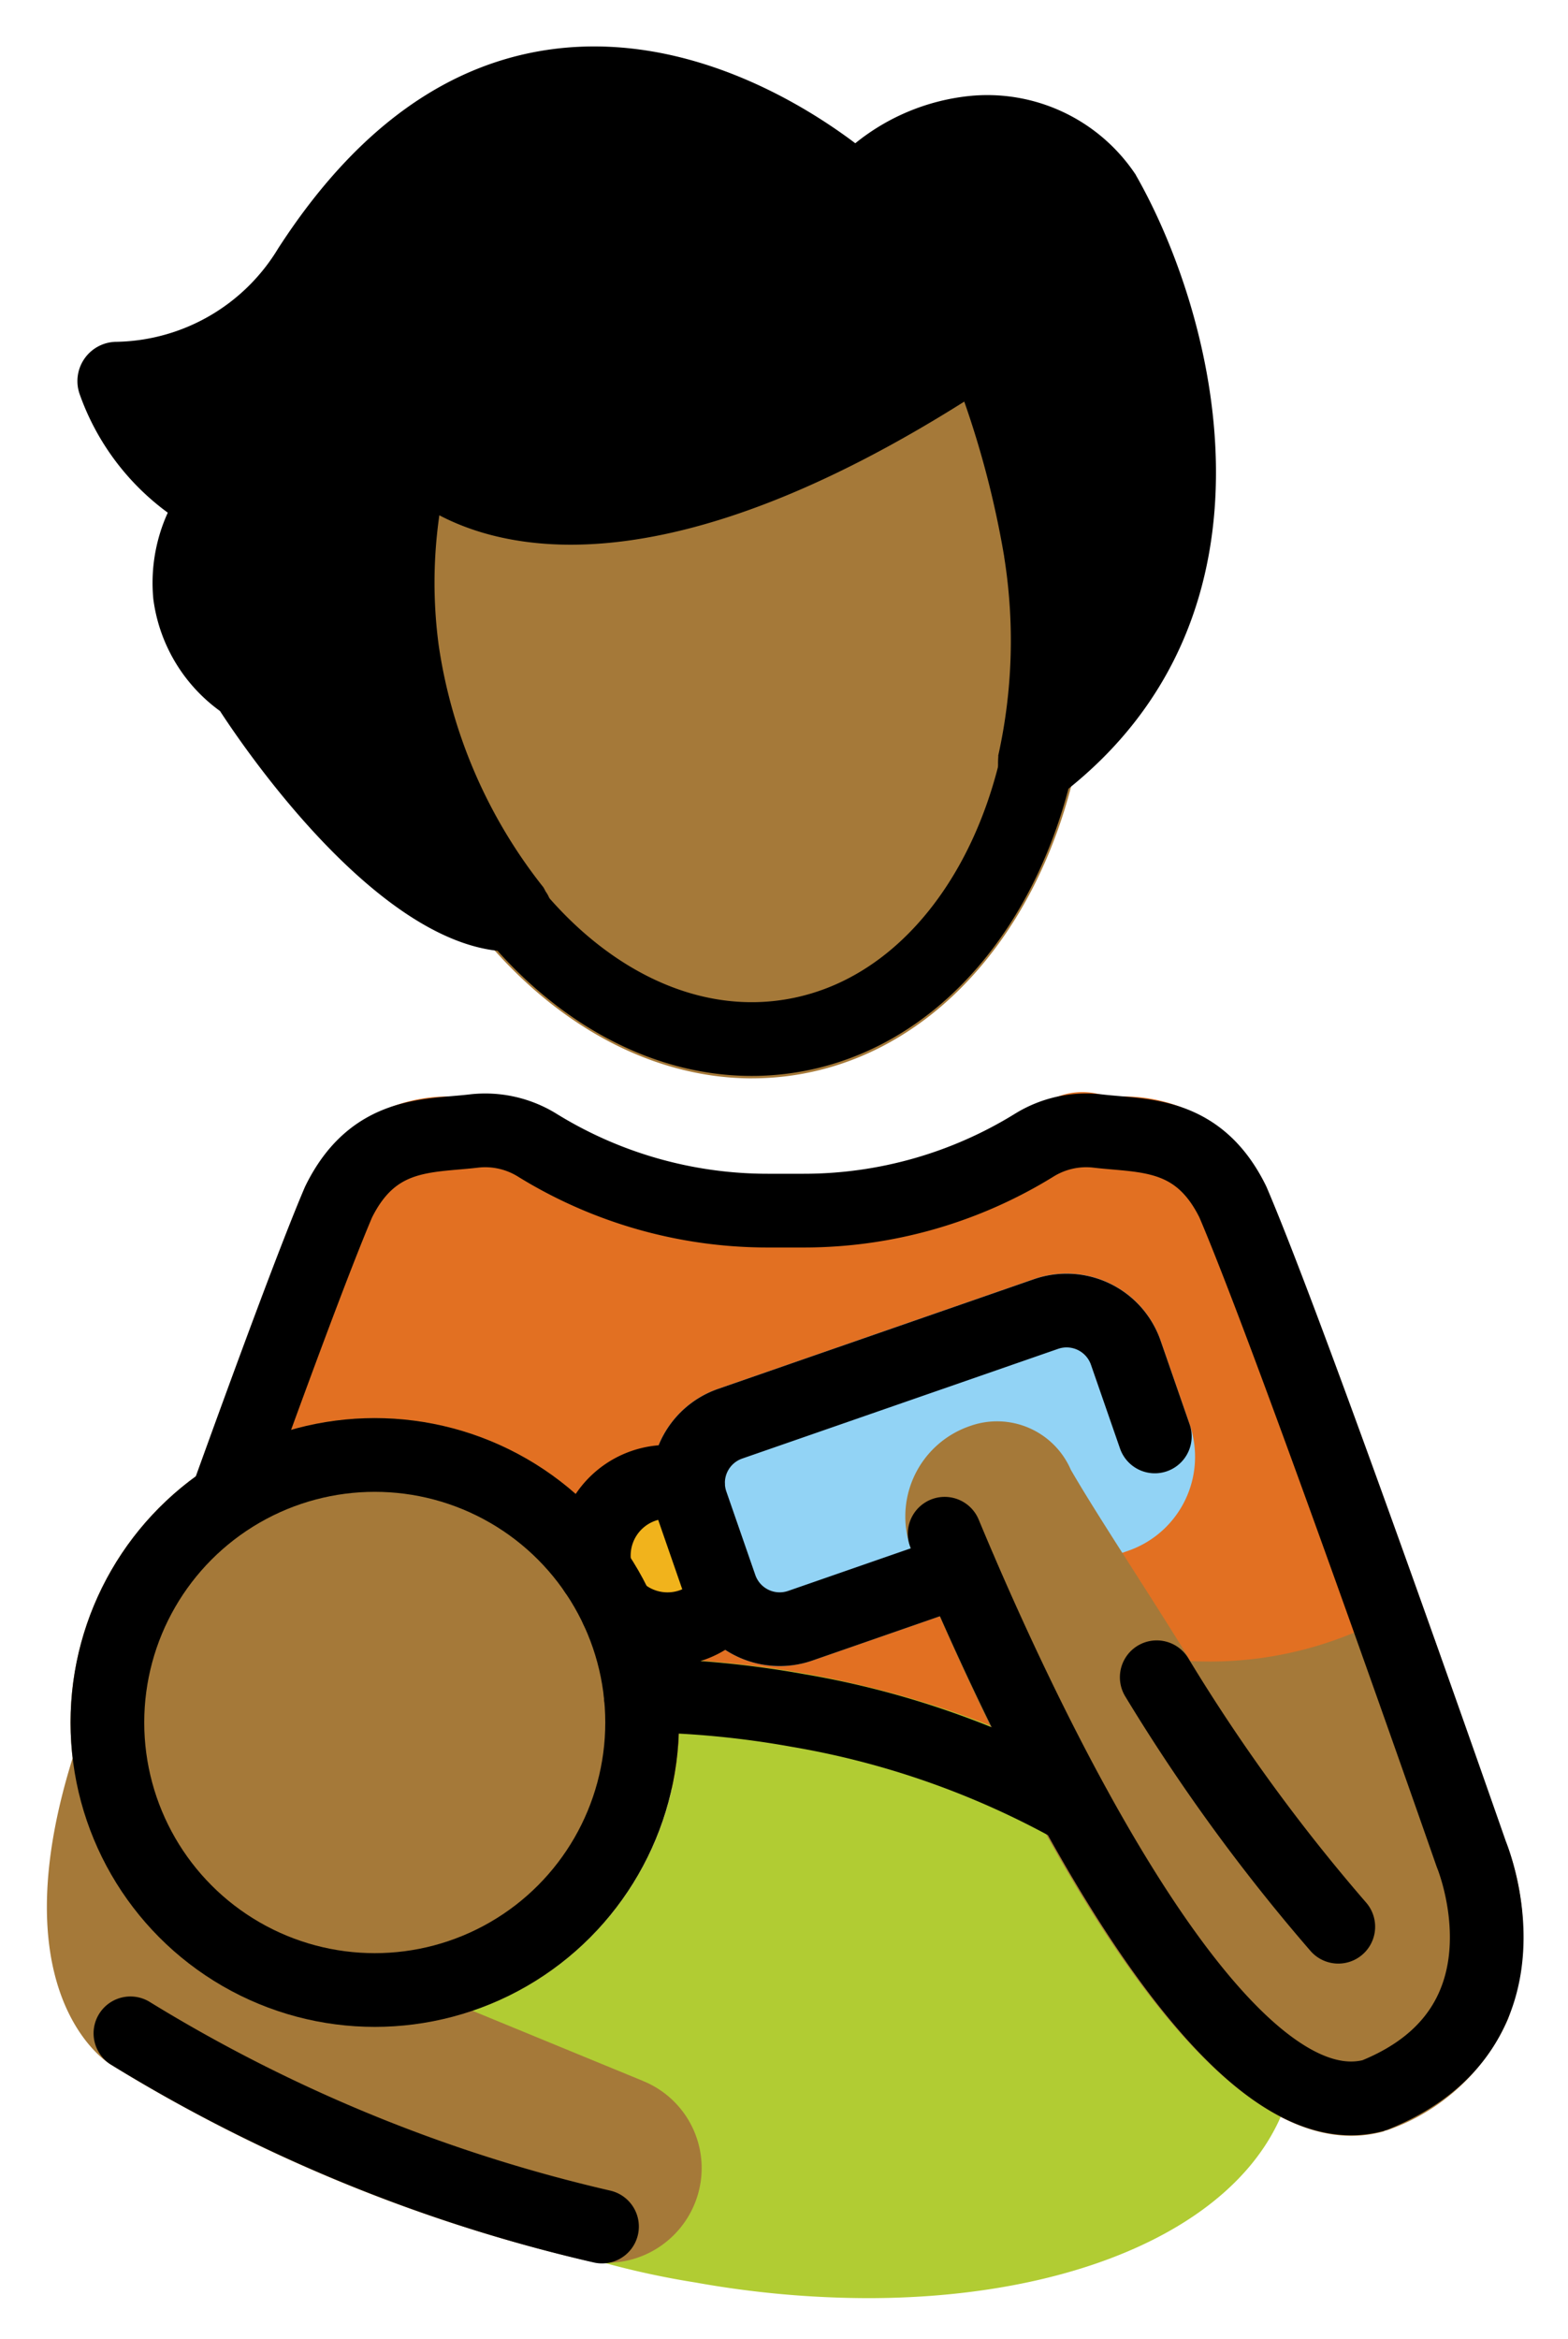 <svg xmlns="http://www.w3.org/2000/svg" role="img" viewBox="15.16 5.66 42.56 63.44"><title>1F9D1-1F3FE-200D-1F37C.svg</title><path fill="#e27022" d="M41.009 54.175H28.746a.998.998 0 0 1-.677-.264l-7.431-6.834a1 1 0 0 1-.264-1.076C21.853 41.907 22.88 39.177 23.43 37.89a4.274 4.274 0 0 1 4.018-2.484c.156-.014.31-.026.461-.045a2.917 2.917 0 0 1 2.063.523c1.04.632 3.466 2.14 6.019 2.068 2.556.031 6.384-1.657 7.424-2.289a1.85 1.85 0 0 1 1.651-.302c.15.018.305.031.46.045a4.254 4.254 0 0 1 3.996 2.437c1.014 2.368 3.119 8.196 4.712 12.678a1 1 0 0 1-.757 1.317l-12.283 2.32a.99.99 0 0 1-.186.018z"/><path fill="#b1cc33" d="M36.978 51.055a27.029 27.029 0 0 0-3.567-.389 8.242 8.242 0 0 1-12.424 8.71 9.393 9.393 0 0 0 3.244 4.135 22.644 22.644 0 0 0 9.802 4.064A26.73 26.73 0 0 0 38.718 68c6.14 0 10.884-2.328 11.549-6.054.825-4.632-5.013-9.416-13.289-10.892z"/><path fill="#92d3f5" d="M36.323 50.855a2.701 2.701 0 0 1-2.55-1.812l-.79-2.275a2.7 2.7 0 0 1 1.662-3.431l8.583-2.98a2.697 2.697 0 0 1 3.431 1.661l.79 2.277a2.698 2.698 0 0 1-1.662 3.43l-8.583 2.98a2.674 2.674 0 0 1-.881.149z"/><circle cx="33.278" cy="47.855" r="2" fill="#f1b31c"/><g fill="#a57939"><path d="M25.332 60.642a8.257 8.257 0 1 1 8.257-8.257 8.266 8.266 0 0 1-8.257 8.257zm30.707-5s-.842-2.415-1.942-5.509a.539.539 0 0 1-.089-.187c-.018-.029-.047-.045-.067-.072a.966.966 0 0 0-.133-.144.955.955 0 0 0-.157-.115.976.976 0 0 0-.163-.075.99.99 0 0 0-.574-.029.25.25 0 0 0-.183.067.935.935 0 0 0-.098.036 10.17 10.17 0 0 1-5.156 1.104c-1.247-2.023-2.547-3.968-3.251-5.187A2.182 2.182 0 0 0 41.5 44.339a2.592 2.592 0 0 0-1.567 3.456c3.069 7.354 7.545 15.802 11.905 15.802a3.321 3.321 0 0 0 .874-.117c.018-.005.031-.019.049-.025.02-.006.04-.004.06-.012a5.582 5.582 0 0 0 3.27-3.013 6.85 6.85 0 0 0-.052-4.789z"/><path d="M32.612 62.108l-8.995-3.699c-.018-.007-.038-.004-.056-.011-.013-.005-.023-.015-.036-.019a6.274 6.274 0 0 1-4.385-5.086.919.919 0 0 0-.042-.119.988.988 0 0 0-.078-.222.971.971 0 0 0-.124-.158.961.961 0 0 0-.116-.129.975.975 0 0 0-.231-.13.939.939 0 0 0-.088-.05c-.006-.002-.013 0-.019-.002a.963.963 0 0 0-.238-.027 1.016 1.016 0 0 0-.165-.007c-.011.001-.021-.003-.031-.001a.932.932 0 0 0-.148.053.988.988 0 0 0-.188.067.976.976 0 0 0-.165.128.962.962 0 0 0-.127.116.996.996 0 0 0-.114.202.943.943 0 0 0-.065.114c-.006.018-.009.033-.015.051l-.003.01c-2.025 6.29.658 8.263.95 8.454a43.296 43.296 0 0 0 12.85 5.317 2.578 2.578 0 0 0 3.099-1.705 2.549 2.549 0 0 0-1.469-3.145zm2.965-27.196c-4.967.001-9.589-4.847-10.617-11.421a12.797 12.797 0 0 1 .543-6.046 1.067 1.067 0 0 1 1.829-.227c.02.023 3.43 3.901 13.962-3.185a1.065 1.065 0 0 1 1.594.509 33.638 33.638 0 0 1 1.637 5.9c1.103 7.085-2.381 13.533-7.77 14.377a7.593 7.593 0 0 1-1.177.092z"/></g><g><path d="M45.992 10.408a4.836 4.836 0 0 0-4.538-2.142 5.888 5.888 0 0 0-3.079 1.28c-1.398-1.054-4.541-3.007-8.154-2.561-2.893.36-5.408 2.16-7.511 5.414a5.232 5.232 0 0 1-4.381 2.533 1.066 1.066 0 0 0-1.003 1.431 6.79 6.79 0 0 0 2.388 3.204 4.597 4.597 0 0 0-.392 2.346 4.459 4.459 0 0 0 1.809 3.034c.764 1.172 4.445 6.526 7.92 6.526l.033-.001.003.001.004-.001h.012c.014 0 .026-.008.04-.009a1.052 1.052 0 0 0 .338-.074 1.022 1.022 0 0 0 .131-.074 1.009 1.009 0 0 0 .153-.086c.016-.013.022-.032.037-.046a1.989 1.989 0 0 0 .244-.332 1.02 1.02 0 0 0 .057-.193 1.04 1.04 0 0 0 .039-.208c.001-.021.012-.039.011-.06a.996.996 0 0 0-.031-.145.791.791 0 0 0-.155-.406.981.981 0 0 0-.059-.111 13.764 13.764 0 0 1-2.841-6.566 12.827 12.827 0 0 1 .018-3.524c2.041 1.068 6.414 1.852 14.248-3.084a25.573 25.573 0 0 1 1.079 4.179l.004.013c.001.005-.001.009-.001.014a14.364 14.364 0 0 1-.158 5.387c-.004.016.002.031-.001.046a2.395 2.395 0 0 0 .007.424 1.099 1.099 0 0 0 .046.121 1.051 1.051 0 0 0 .128.264c.006.008.006.018.013.026.018.023.044.034.063.055a1.026 1.026 0 0 0 .23.202 223.303 223.303 0 0 1 .312.142 1.086 1.086 0 0 0 .241.028 1.047 1.047 0 0 0 .232-.04c.016-.004.032-.004.048-.008a1.054 1.054 0 0 0 .408-.213c6.369-4.913 4.11-13.11 2.006-16.785z"/></g><g fill="none" stroke="#000" stroke-linecap="round" stroke-linejoin="round" stroke-width="2"><path d="M21.315 46.327c1.232-3.416 2.414-6.607 3.034-8.059.944-1.924 2.432-1.78 3.676-1.928a2.682 2.682 0 0 1 1.715.383A11.903 11.903 0 0 0 36 38.5h.975a11.903 11.903 0 0 0 6.259-1.777 2.682 2.682 0 0 1 1.715-.383c1.244.148 2.733.004 3.676 1.928 1.65 3.86 6.47 17.688 6.47 17.688s1.966 4.681-2.619 6.534l-.026.01c-4.399 1.191-9.874-10.963-11.649-15.235M43.47 20.594a32.96 32.96 0 0 0-1.58-5.676h0c-11.672 7.853-15.406 2.947-15.406 2.947a11.811 11.811 0 0 0-.47 5.461c1.02 6.52 5.755 11.194 10.575 10.44s7.901-6.651 6.88-13.171"/><circle cx="25.332" cy="52.385" r="7.257"/><path d="M18.7 60.817a42.848 42.848 0 0 0 12.8 5.241m9.714-17.802l-4.338 1.506a1.7 1.7 0 0 1-2.158-1.046l-.79-2.276a1.7 1.7 0 0 1 1.046-2.158l8.583-2.979a1.7 1.7 0 0 1 2.158 1.046l.79 2.276M32.552 51.652a25.701 25.701 0 0 1 4.25.404 23.532 23.532 0 0 1 7.526 2.641m2.229-3.539a49.612 49.612 0 0 0 4.928 6.767m-20.159-9.631a2.002 2.002 0 0 1 2.512-2.359m1.042 3.118a2 2 0 0 1-2.972.259m11.391-22.932c7.376-5.64 1.779-15.421 1.779-15.421a3.785 3.785 0 0 0-3.53-1.629 5.106 5.106 0 0 0-3.133 1.629s-8.429-7.842-14.771 1.959A6.342 6.342 0 0 1 18.329 16s1.078 2.964 2.987 2.964c0 0-2.503 2.919.613 5.253 0 0 3.957 6.24 7.159 6.19"/></g></svg>
